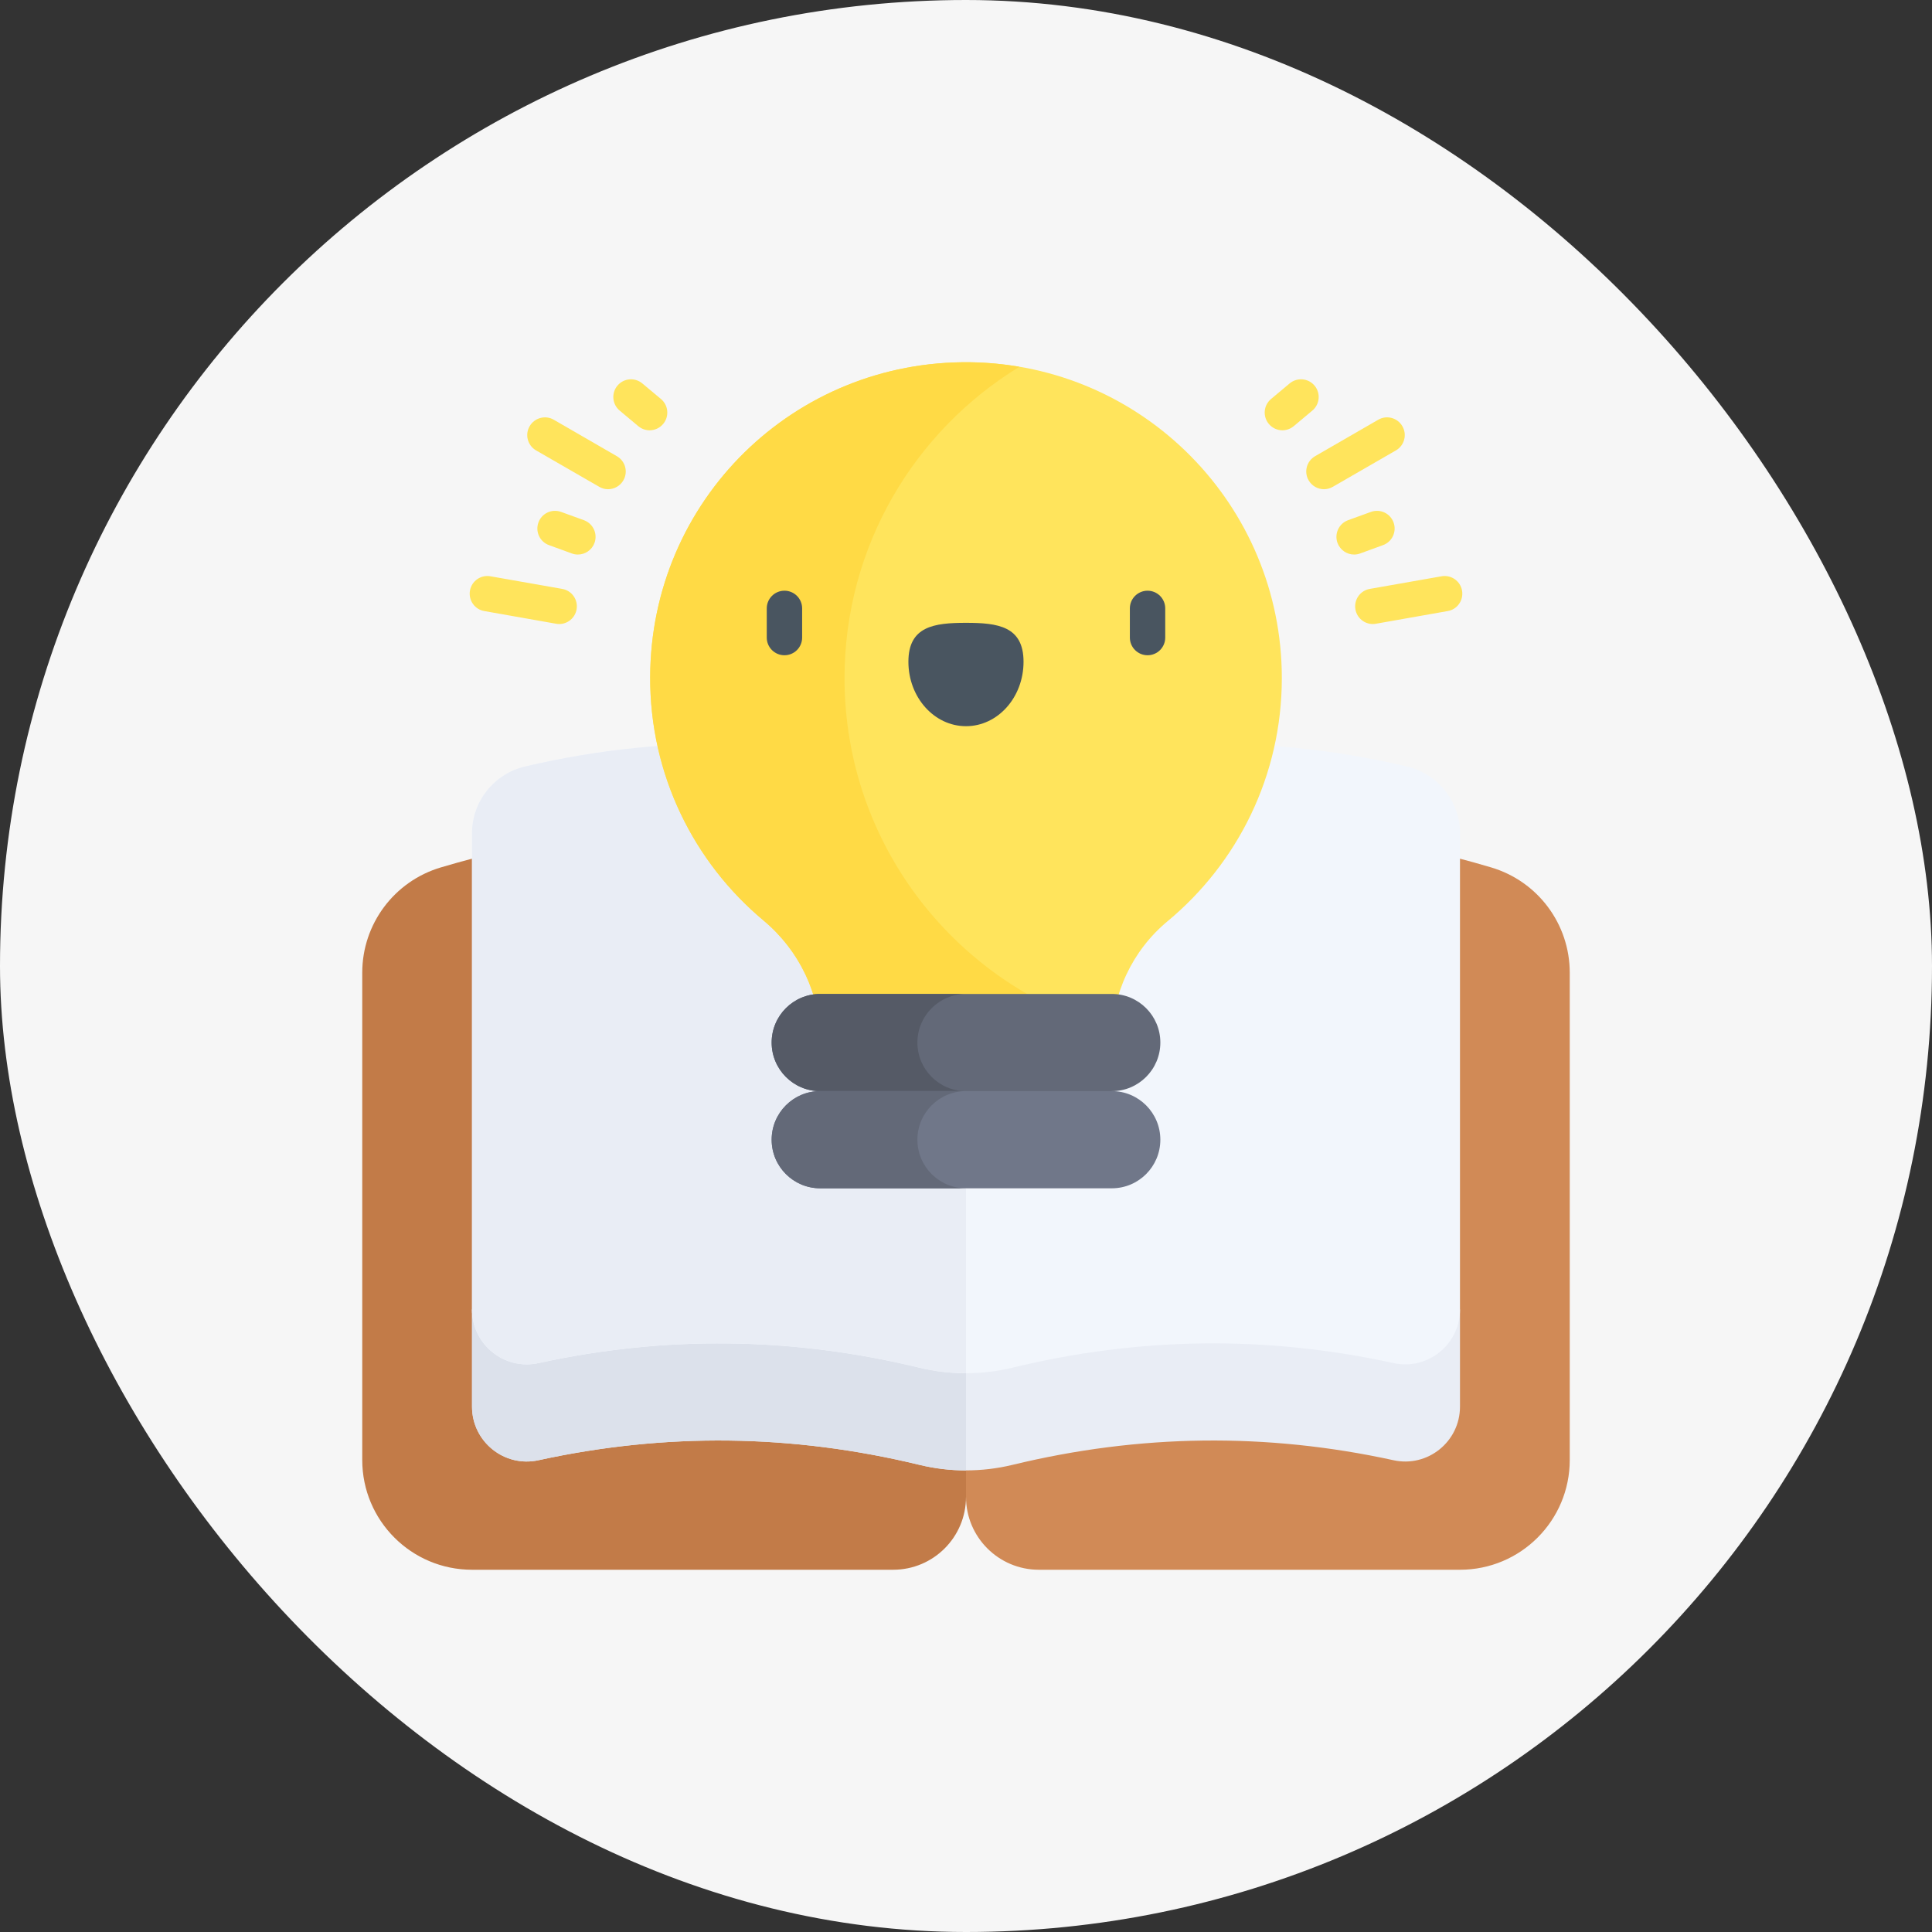 <svg width="32" height="32" viewBox="0 0 32 32" fill="none" xmlns="http://www.w3.org/2000/svg">
<rect x="0" y="0" width="32" height="32" fill="#333333" stroke="none"/>
<rect width="32" height="32" rx="16" fill="#F6F6F6"/>
<g clip-path="url(#clip0_108_17234)">
<path d="M16 14.223C17.361 13.864 18.734 13.682 20.091 13.682C21.621 13.682 23.172 13.913 24.701 14.368C25.472 14.598 26 15.306 26 16.111V24.182C26 25.186 25.186 26 24.182 26H17.207C16.541 26 16 25.46 16 24.793L14.793 19.036L16 14.223Z" fill="#D18A56"/>
<path d="M16 14.223C14.639 13.864 13.266 13.682 11.909 13.682C10.379 13.682 8.828 13.913 7.299 14.368C6.528 14.598 6 15.306 6 16.111V24.182C6 25.186 6.814 26 7.818 26H14.793C15.46 26 16 25.46 16 24.793V14.223Z" fill="#C27B48"/>
<path d="M7.818 21.689V23.298C7.818 23.878 8.353 24.31 8.919 24.186C11.026 23.726 13.123 23.752 15.231 24.263C15.736 24.385 16.264 24.385 16.769 24.263C18.877 23.752 20.974 23.726 23.081 24.186C23.647 24.31 24.182 23.878 24.182 23.298C24.182 22.735 24.182 22.202 24.182 21.689H7.818Z" fill="#E9EDF5"/>
<path d="M7.818 21.689V23.298C7.818 23.878 8.353 24.31 8.919 24.186C11.026 23.726 13.123 23.752 15.231 24.263C15.484 24.324 15.742 24.355 16 24.355V21.689H7.818Z" fill="#DCE1EB"/>
<path d="M16 12.929C18.441 12.202 20.865 12.124 23.302 12.695C23.817 12.816 24.182 13.274 24.182 13.802V21.689C24.182 22.268 23.647 22.701 23.081 22.577C20.974 22.117 18.877 22.143 16.769 22.653C16.264 22.776 15.736 22.776 15.231 22.653C13.123 22.143 11.026 22.117 8.919 22.577C8.353 22.701 7.818 22.268 7.818 21.689C7.818 18.129 7.818 17.363 7.818 13.802C7.818 13.274 8.183 12.816 8.698 12.695C11.135 12.124 13.559 12.202 16 12.929Z" fill="#F2F6FC"/>
<path d="M8.698 12.695C8.183 12.816 7.818 13.274 7.818 13.802V21.689C7.818 22.268 8.353 22.701 8.919 22.577C11.026 22.117 13.123 22.143 15.231 22.654C15.484 22.715 15.742 22.745 16 22.745V12.929C13.559 12.202 11.135 12.124 8.698 12.695Z" fill="#E9EDF5"/>
<path d="M21.231 11.231C21.231 8.366 18.928 6.039 16.072 6C13.15 5.961 10.778 8.291 10.769 11.213C10.763 12.834 11.494 14.283 12.646 15.246C13.236 15.739 13.585 16.46 13.585 17.228V17.268H18.415V17.228C18.415 16.467 18.753 15.745 19.339 15.258C20.495 14.299 21.231 12.851 21.231 11.231Z" fill="#FFE45C"/>
<path d="M13.988 11.231C13.988 9.048 15.148 7.135 16.885 6.075C16.62 6.03 16.349 6.004 16.072 6C13.15 5.961 10.778 8.291 10.769 11.213C10.763 12.834 11.494 14.283 12.646 15.246C13.236 15.739 13.586 16.46 13.586 17.228V17.268H18.415V17.228C18.415 17.169 18.417 17.11 18.421 17.052C15.866 16.35 13.988 14.01 13.988 11.231Z" fill="#FFDA45"/>
<path d="M16.953 10.961C16.953 10.372 16.527 10.316 16 10.316C15.473 10.316 15.046 10.372 15.046 10.961C15.046 11.55 15.473 12.028 16 12.028C16.527 12.028 16.953 11.55 16.953 10.961Z" fill="#495560"/>
<path d="M12.993 10.853C12.831 10.853 12.7 10.722 12.7 10.56V10.077C12.7 9.915 12.831 9.784 12.993 9.784C13.155 9.784 13.286 9.915 13.286 10.077V10.56C13.286 10.722 13.155 10.853 12.993 10.853Z" fill="#495560"/>
<path d="M19.007 10.853C18.846 10.853 18.714 10.722 18.714 10.56V10.077C18.714 9.915 18.846 9.784 19.007 9.784C19.169 9.784 19.3 9.915 19.3 10.077V10.56C19.3 10.722 19.169 10.853 19.007 10.853Z" fill="#495560"/>
<path d="M18.415 18.073L16 18.877L13.585 18.073C13.141 18.073 12.781 17.712 12.781 17.268C12.781 16.823 13.141 16.463 13.585 16.463H18.415C18.859 16.463 19.219 16.823 19.219 17.268C19.219 17.712 18.859 18.073 18.415 18.073Z" fill="#636978"/>
<path d="M15.195 17.268C15.195 16.823 15.556 16.463 16 16.463H13.585C13.141 16.463 12.781 16.823 12.781 17.268C12.781 17.712 13.141 18.073 13.585 18.073L16 18.877V18.073C15.556 18.073 15.195 17.712 15.195 17.268Z" fill="#555A66"/>
<path d="M18.415 19.682H13.585C13.141 19.682 12.781 19.322 12.781 18.877C12.781 18.433 13.141 18.072 13.585 18.072H18.415C18.859 18.072 19.219 18.433 19.219 18.877C19.219 19.322 18.859 19.682 18.415 19.682Z" fill="#707789"/>
<path d="M15.195 18.877C15.195 18.433 15.556 18.072 16 18.072H13.585C13.141 18.072 12.781 18.433 12.781 18.877C12.781 19.322 13.141 19.682 13.585 19.682H16C15.556 19.682 15.195 19.322 15.195 18.877Z" fill="#636978"/>
<path d="M22.428 9.185C22.309 9.185 22.197 9.111 22.153 8.992C22.098 8.84 22.176 8.672 22.328 8.616L22.706 8.479C22.859 8.423 23.027 8.502 23.082 8.654C23.137 8.806 23.059 8.974 22.907 9.029L22.529 9.167C22.496 9.179 22.462 9.185 22.428 9.185Z" fill="#FFE45C"/>
<path d="M21.241 7.127C21.157 7.127 21.074 7.091 21.016 7.022C20.912 6.898 20.928 6.713 21.052 6.609L21.36 6.351C21.485 6.247 21.669 6.263 21.773 6.387C21.877 6.511 21.861 6.696 21.737 6.8L21.429 7.058C21.374 7.104 21.307 7.127 21.241 7.127Z" fill="#FFE45C"/>
<path d="M22.738 10.336C22.599 10.336 22.475 10.236 22.45 10.094C22.422 9.934 22.528 9.782 22.688 9.754L23.877 9.545C24.036 9.517 24.188 9.623 24.216 9.782C24.244 9.942 24.138 10.094 23.979 10.121L22.79 10.331C22.772 10.334 22.755 10.336 22.738 10.336Z" fill="#FFE45C"/>
<path d="M21.929 8.103C21.828 8.103 21.73 8.05 21.675 7.956C21.594 7.816 21.642 7.637 21.782 7.556L22.828 6.952C22.968 6.871 23.147 6.919 23.228 7.06C23.309 7.2 23.261 7.379 23.121 7.46L22.076 8.063C22.029 8.09 21.979 8.103 21.929 8.103Z" fill="#FFE45C"/>
<path d="M9.571 9.185C9.538 9.185 9.504 9.179 9.471 9.167L9.093 9.029C8.941 8.974 8.863 8.806 8.918 8.654C8.973 8.502 9.141 8.423 9.294 8.479L9.672 8.616C9.824 8.672 9.902 8.84 9.847 8.992C9.804 9.111 9.691 9.185 9.571 9.185Z" fill="#FFE45C"/>
<path d="M10.759 7.127C10.693 7.127 10.626 7.104 10.571 7.058L10.263 6.8C10.139 6.696 10.123 6.511 10.227 6.387C10.331 6.263 10.515 6.247 10.639 6.351L10.948 6.609C11.072 6.713 11.088 6.898 10.984 7.022C10.926 7.091 10.843 7.127 10.759 7.127Z" fill="#FFE45C"/>
<path d="M9.262 10.336C9.245 10.336 9.228 10.334 9.21 10.331L8.021 10.121C7.862 10.094 7.756 9.941 7.784 9.782C7.812 9.623 7.964 9.517 8.123 9.545L9.312 9.754C9.472 9.782 9.578 9.934 9.55 10.094C9.525 10.236 9.401 10.336 9.262 10.336Z" fill="#FFE45C"/>
<path d="M10.071 8.103C10.021 8.103 9.971 8.09 9.925 8.063L8.879 7.46C8.739 7.379 8.691 7.2 8.772 7.06C8.853 6.92 9.032 6.871 9.172 6.952L10.217 7.556C10.358 7.637 10.406 7.816 10.325 7.956C10.271 8.05 10.172 8.103 10.071 8.103Z" fill="#FFE45C"/>
</g>
<defs>
<clipPath id="clip0_108_17234">
<rect width="20" height="20" fill="white" transform="translate(6 6)"/>
</clipPath>
</defs>
</svg>
